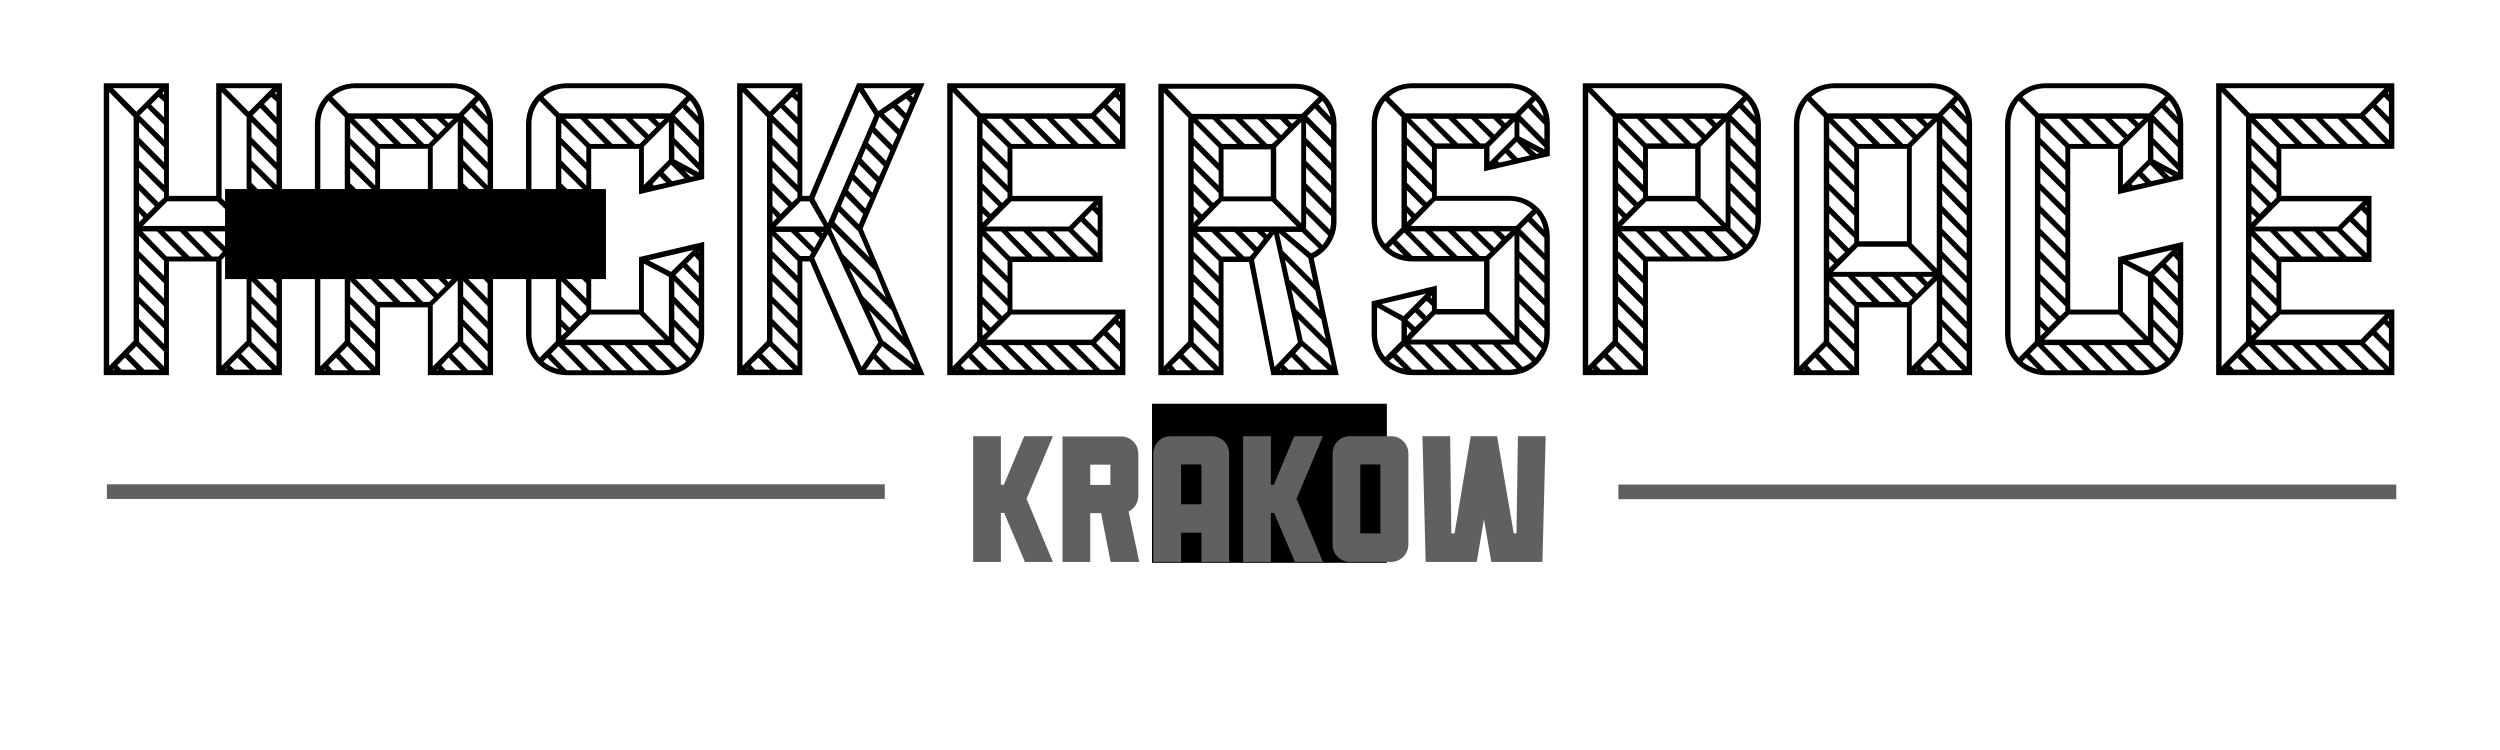 <?xml version="1.0" encoding="UTF-8" standalone="no"?>
<!-- Created with Inkscape (http://www.inkscape.org/) -->

<svg
   xmlns:dc="http://purl.org/dc/elements/1.1/"
   xmlns:cc="http://creativecommons.org/ns#"
   xmlns:rdf="http://www.w3.org/1999/02/22-rdf-syntax-ns#"
   xmlns:svg="http://www.w3.org/2000/svg"
   xmlns="http://www.w3.org/2000/svg"
   xmlns:sodipodi="http://sodipodi.sourceforge.net/DTD/sodipodi-0.dtd"
   xmlns:inkscape="http://www.inkscape.org/namespaces/inkscape"
   id="svg2"
   height="300"
   width="1000"
   version="1.1"
   inkscape:version="0.91 r13725"
   sodipodi:docname="logo.svg"
   inkscape:export-xdpi="9"
   inkscape:export-ydpi="9">
  <defs
     id="defs3624" />
  <sodipodi:namedview
     pagecolor="#ffffff"
     bordercolor="#666666"
     borderopacity="1"
     objecttolerance="10"
     gridtolerance="10"
     guidetolerance="10"
     inkscape:pageopacity="0"
     inkscape:pageshadow="2"
     inkscape:window-width="1680"
     inkscape:window-height="987"
     id="namedview3622"
     showgrid="false"
     inkscape:zoom="0.5105311"
     inkscape:cx="733.46969"
     inkscape:cy="225.6853"
     inkscape:window-x="1272"
     inkscape:window-y="-8"
     inkscape:window-maximized="1"
     inkscape:current-layer="svg2" />
  <flowRoot
     font-style="normal"
     line-height="125%"
     font-size="40px"
     xml:space="preserve"
     font-weight="normal"
     style="font-size:40px;font-style:normal;font-weight:normal;line-height:125%;letter-spacing:0px;word-spacing:0px;fill:#000000;font-family:Sans"
     id="flowRoot3004"
     transform="translate(38.558,-191.852)"><flowRegion
       id="flowRegion3006"><rect
         height="63.64"
         x="422.24"
         width="93.944"
         y="353.34"
         id="rect3008" /></flowRegion><flowPara
       id="flowPara3010" /></flowRoot>  <path
     style="font-size:40px;font-style:normal;font-weight:normal;line-height:125%;letter-spacing:0px;word-spacing:0px;fill:#000000;font-family:Sans"
     id="path3080"
     d="m 86.477,33.314 0,45.04 -18.904,0 0,-45.04 -26.075,0 0,116.752 26.075,0 0,-45.477 18.904,0 0,45.477 26.292,0 0,-116.752 z m 12.168,60.78 0,42.197 -9.995,10.057 0,-42.416 z m 0,-47.226 0,42.416 -9.995,-10.057 0,-42.416 z m -8.474,-11.588 18.687,0 -9.343,9.401 z m 2.825,57.283 4.128,0 -2.173,2.186 z m 0.435,3.498 -2.825,3.061 -6.736,-6.559 6.084,0 z m -2.607,51.817 -0.652,0 0.435,-0.437 z m 4.128,-4.81 4.998,4.81 -6.084,0 -1.956,-1.749 z m 4.563,-4.591 9.343,9.401 -6.084,0 -6.301,-6.341 z m 1.086,-7.871 9.995,10.057 0,5.903 -9.995,-9.839 z m 0,-9.183 9.995,10.057 0,6.122 -9.995,-10.057 z m 0,-8.964 9.995,10.057 0,5.903 -9.995,-9.839 z m 0,-9.183 9.995,10.057 0,6.122 -9.995,-10.057 z m 0,-8.964 9.995,10.057 0,5.903 -9.995,-9.839 z m 0,-9.183 9.995,10.057 0,6.122 -9.995,-10.057 z m 0,-8.964 9.995,10.057 0,5.903 -9.995,-9.839 z m 0,-9.183 9.995,10.057 0,6.122 -9.995,-10.057 z m 0,-8.964 9.995,10.057 0,5.903 -9.995,-9.839 z m 0,-9.183 9.995,10.057 0,6.122 -9.995,-10.057 z m 3.477,-5.685 6.519,6.778 0,5.903 -9.561,-9.62 z M 108.423,38.78 l 2.173,1.968 0,6.122 -4.998,-5.247 z m 2.173,-2.186 0,1.312 -0.652,-0.656 z m -13.689,53.785 -39.764,0 9.778,-9.839 19.991,0 z m -14.993,12.244 -6.084,0 -9.995,-10.057 6.084,0 z M 65.617,40.749 l 0,6.122 -5.215,-5.029 3.042,-3.061 z m 0,9.183 0,5.903 -9.778,-9.62 3.042,-3.061 z m 0,15.086 -9.995,-10.057 0,-6.122 9.995,10.057 z m 0,3.061 0,5.903 -9.995,-9.839 0,-6.122 z m 0,63.404 0,6.122 -9.995,-10.057 0,-6.122 z m -8.257,-44.384 -1.738,1.749 0,-3.717 z m -1.738,-4.81 0,-6.122 6.301,6.34 -3.042,3.061 z m 0,-9.183 0,-6.122 9.995,10.057 0,1.968 -2.173,1.968 z m 9.995,-36.513 0,1.312 -0.652,-0.656 z m -20.425,-1.312 18.687,0 -9.343,9.401 z m 8.257,101.01 -9.778,10.057 0,-109.537 9.778,10.057 z m -7.605,11.588 -0.652,0 0.217,-0.437 z m 4.128,-4.81 4.78,4.81 -6.084,0 -1.738,-1.749 z m 4.563,-4.591 9.343,9.401 -6.084,0 -6.301,-6.341 z m 1.086,-7.871 9.995,10.057 0,5.903 -9.995,-9.839 z m 0,-18.147 9.995,10.057 0,5.903 -9.995,-9.839 z m 0,-9.183 9.995,10.057 0,6.122 -9.995,-10.057 z m 0,-2.842 0,-6.122 9.995,10.057 0,5.903 z m 1.304,-7.871 5.867,0 9.995,10.057 -6.084,0 z m 18.035,0 5.867,0 8.257,8.089 -1.738,1.968 -2.607,0 z"
     inkscape:connector-curvature="0" />
  <path
     style="font-size:40px;font-style:normal;font-weight:normal;line-height:125%;letter-spacing:0px;word-spacing:0px;fill:#000000;font-family:Sans"
     id="path3082"
     d="m 197.217,49.493 c -0.113,-4.596 -1.679,-8.413 -4.699,-11.451 -3.019,-3.038 -6.813,-4.614 -11.38,-4.728 h -39.112 c -4.568,0.114 -8.361,1.69 -11.38,4.728 -3.019,3.038 -4.586,6.855 -4.699,11.451 V 150.066 h 26.075 v -27.111 h 19.121 v 27.111 h 26.075 z m -14.124,62.748 0,24.269 -9.995,10.057 0,-24.488 z m -16.731,8.527 -6.084,0 -9.995,-10.057 6.084,0 z m -14.775,-22.083 19.773,0 9.995,10.057 -39.764,0 z m -21.294,49.412 -0.652,0 0.217,-0.437 z m 4.128,-5.029 4.78,5.029 -6.084,0 -1.738,-1.968 z m 4.563,-4.591 9.343,9.62 -6.084,0 -6.301,-6.559 z m 38.463,-27.784 h 4.128 l -2.173,2.186 z m 5.65,-62.092 0,58.814 -9.995,-10.057 0,-38.699 z m -5.432,-1.093 3.694,0 -1.956,1.749 z m 0.435,3.28 -3.042,3.061 -6.519,-6.34 6.084,0 z m -4.563,4.591 -2.173,2.186 -1.738,0 -9.995,-10.057 6.084,0 z m -2.39,41.104 -19.121,0 0,-36.95 19.121,0 z m -4.563,-38.918 -6.084,0 -9.995,-10.057 6.084,0 z m -9.126,0 -5.867,0 -9.995,-10.057 6.084,0 z m -7.388,74.117 0,5.903 -9.995,-9.839 0,-6.122 z m -9.995,-64.497 9.995,9.839 0,6.122 -9.995,-9.839 z m 9.995,25.143 -9.995,-10.057 0,-6.122 9.995,10.057 z m -9.995,-34.326 9.995,10.057 0,6.122 -9.995,-10.057 z m 1.956,47.226 -1.956,1.968 0,-3.717 z m -1.956,-4.81 0,-6.122 6.301,6.559 -3.042,2.842 z m 0,-8.964 0,-6.122 9.995,9.839 0,1.968 -2.173,2.186 z m 9.995,-26.455 -9.995,-9.839 0,-6.122 9.995,9.839 z m -9.995,65.59 9.995,10.057 0,6.122 -9.995,-10.057 z m 0,-18.147 9.995,10.057 0,6.122 -9.995,-10.057 z m 38.026,1.968 -3.042,3.061 -6.736,-6.778 6.084,0 z m -2.825,33.67 -0.652,0 0.435,-0.437 z m 4.128,-5.029 4.998,5.029 -6.084,0 -1.738,-1.968 z m 4.563,-4.591 9.343,9.62 -6.084,0 -6.301,-6.559 z m 1.304,-7.871 9.778,10.057 0,6.122 -9.778,-10.057 z m 0,-8.964 9.778,10.057 0,5.903 -9.778,-9.839 z m 0,-9.183 9.778,10.057 0,6.122 -9.778,-10.057 z m 0,-8.964 9.778,9.839 0,6.122 -9.778,-9.839 z m 0,-9.183 9.778,10.057 0,6.122 -9.778,-10.057 z m 0,-8.964 9.778,9.839 0,6.122 -9.778,-9.839 z m 0,-9.183 9.778,10.057 0,6.122 -9.778,-10.057 z m 0,-8.964 9.778,9.839 0,6.122 -9.778,-9.839 z m 0,-9.183 9.778,10.057 0,6.122 -9.778,-10.057 z m 0,-8.964 9.778,9.839 0,6.122 -9.778,-9.839 z m 3.259,-5.903 6.519,6.778 0,6.122 -9.561,-9.839 z m 3.042,-3.061 c 0.774,0.984 1.453,2.023 2.037,3.116 0.584,1.093 0.991,2.241 1.222,3.444 l -4.78,-4.81 z m -10.43,-4.81 c 1.743,0.014 3.363,0.314 4.862,0.902 1.498,0.588 2.847,1.38 4.047,2.378 l -6.519,6.778 h -44.11 l -6.519,-6.559 c 1.209,-1.102 2.594,-1.958 4.156,-2.569 1.562,-0.61 3.219,-0.92 4.97,-0.929 h 39.112 z m -43.24,11.588 0,89.641 -9.778,10.057 0,-97.074 c 0.014,-1.763 0.312,-3.43 0.896,-5.001 0.584,-1.571 1.372,-2.965 2.363,-4.181 z m 3.477,63.841 6.084,0 9.778,10.057 -6.084,0 z m 18.035,0 6.084,0 8.04,8.308 -1.738,1.749 -2.607,0 z"
     inkscape:connector-curvature="0" />
  <path
     style="font-size:40px;font-style:normal;font-weight:normal;line-height:125%;letter-spacing:0px;word-spacing:0px;fill:#000000;font-family:Sans"
     id="path3084"
     d="m 255.598,123.829 -19.121,0 0,-64.278 19.121,0 0,18.147 26.075,-6.122 0,-22.083 c -0.113,-4.596 -1.679,-8.413 -4.699,-11.451 -3.019,-3.038 -6.813,-4.614 -11.38,-4.728 h -39.112 c -4.568,0.114 -8.361,1.69 -11.38,4.728 -3.019,3.038 -4.586,6.855 -4.699,11.451 v 84.393 c 0.113,4.596 1.679,8.413 4.699,11.451 3.019,3.038 6.813,4.614 11.38,4.728 h 39.112 c 4.567,-0.114 8.361,-1.69 11.38,-4.728 3.019,-3.038 4.586,-6.855 4.699,-11.451 V 96.718 l -26.075,6.122 z m 18.904,20.771 c -0.548,0.537 -1.136,0.993 -1.765,1.366 -0.629,0.374 -1.272,0.72 -1.928,1.039 l -8.909,-8.964 h 6.084 l 6.519,6.559 z m -16.949,-39.136 9.995,5.247 0,24.05 -9.995,-10.057 z m 1.956,-1.312 17.818,-4.154 -8.909,8.745 z m 19.991,27.549 0,2.186 c 0.009,0.556 -0.009,1.139 -0.054,1.749 -0.045,0.61 -0.172,1.193 -0.38,1.749 l -9.343,-9.62 v -6.122 z m -9.778,-19.24 9.778,10.057 0,6.122 -9.778,-10.057 z m 3.477,-5.466 6.301,6.34 0,6.122 -9.343,-9.401 z m 4.563,-4.591 1.738,1.968 0,6.122 -4.78,-5.029 z m 1.738,-1.749 0,0.656 -0.217,-0.437 z m -13.689,35.201 -39.764,0 9.995,-10.057 19.773,0 z m -42.371,11.806 c -1.191,-0.319 -2.286,-0.72 -3.287,-1.202 -1,-0.483 -1.933,-1.102 -2.798,-1.858 l 1.521,-1.53 z m 0,-9.183 9.343,9.62 -6.084,0 -6.301,-6.559 z m 11.082,-73.461 -9.995,-9.839 0,-6.122 9.995,9.839 z m -9.995,62.748 0,-6.122 6.301,6.34 -3.042,3.061 z m 0,-33.452 9.995,10.057 0,6.122 -9.995,-10.057 z m 9.995,25.143 -9.995,-9.839 0,-6.122 9.995,9.839 z m -9.995,-34.108 9.995,9.839 0,6.122 -9.995,-9.839 z m 0,-9.183 9.995,10.057 0,6.122 -9.995,-10.057 z m 0,-8.964 9.995,9.839 0,6.122 -9.995,-9.839 z m 0,-9.183 9.995,10.057 0,6.122 -9.995,-10.057 z m 0,60.562 0,-6.122 9.995,10.057 0,1.968 -2.173,1.968 z m 1.956,13.993 -1.956,1.749 0,-3.717 z m 5.432,5.466 9.778,10.057 -6.084,0 -9.778,-10.057 z m 8.909,0 9.995,10.057 -6.084,0 -9.995,-10.057 z m 9.126,0 9.778,10.057 -6.084,0 -9.778,-10.057 z m -23.902,-90.515 6.084,0 9.778,10.057 -5.867,0 z m 24.988,10.057 -6.084,0 -9.995,-10.057 6.084,0 z m -6.953,-10.057 6.084,0 7.822,7.871 -2.173,2.186 -1.738,0 z m 35.418,2.405 0,6.122 -9.561,-9.839 3.042,-3.061 z m -11.951,-1.312 0,15.305 -9.995,10.057 0,-15.305 z m -3.694,21.864 2.607,2.624 -4.998,1.093 -0.435,-0.656 z m 4.563,-4.591 5.432,5.466 -4.998,1.093 -3.477,-3.498 z m 9.343,4.591 -1.521,0.219 -2.39,-2.405 z m -8.04,-12.462 9.778,10.057 0,0.875 -9.778,-5.247 z m 0,-8.964 9.778,9.839 0,6.122 -9.778,-9.839 z m -7.605,-1.53 3.694,0 -1.956,1.749 z m 0.435,3.28 -3.042,3.061 -6.519,-6.34 6.084,0 z m 11.951,-8.964 1.521,-1.749 c 0.774,0.984 1.453,2.023 2.037,3.116 0.584,1.093 0.991,2.241 1.222,3.444 z m -8.909,-6.559 c 1.743,0.014 3.363,0.314 4.862,0.902 1.498,0.588 2.847,1.38 4.047,2.378 l -6.519,6.778 h -44.11 l -6.519,-6.559 c 1.209,-1.102 2.594,-1.958 4.156,-2.569 1.562,-0.61 3.219,-0.92 4.97,-0.929 h 39.112 z m -53.018,14.211 c 0.014,-1.763 0.312,-3.43 0.896,-5.001 0.584,-1.571 1.372,-2.965 2.363,-4.181 l 6.519,6.559 v 89.641 l -6.519,6.559 c -0.991,-1.216 -1.779,-2.61 -2.363,-4.181 -0.584,-1.571 -0.883,-3.239 -0.896,-5.001 V 49.492 z m 40.198,88.547 6.084,0 9.561,9.62 c -0.833,0.255 -1.775,0.401 -2.825,0.437 h -2.825 z m 16.949,-1.312 0,-6.122 8.691,8.964 c -0.317,0.66 -0.661,1.307 -1.032,1.94 -0.371,0.633 -0.824,1.225 -1.358,1.776 z"
     inkscape:connector-curvature="0" />
  <path
     style="font-size:40px;font-style:normal;font-weight:normal;line-height:125%;letter-spacing:0px;word-spacing:0px;fill:#000000;font-family:Sans"
     id="path3086"
     d="m 345.049,91.47 24.771,-58.158 -26.944,0 -19.121,45.04 -2.825,0 0,-45.04 -26.075,0 0,116.752 26.075,0 0,-45.477 3.042,0 19.556,45.477 26.292,0 z m 2.607,32.577 15.645,15.961 2.607,5.903 -12.82,-9.839 z m 9.126,0.219 4.346,10.495 -16.079,-16.398 -5.432,-11.369 z m -24.336,-32.577 0.217,-0.656 17.383,17.272 4.346,10.713 -17.383,-17.491 z m 15.645,-12.462 -1.956,4.154 -6.953,-7.215 1.738,-4.154 z m -4.563,-13.555 7.17,7.215 -1.738,4.154 -7.17,-7.215 z m 2.825,-6.34 7.17,7.215 -1.956,4.154 -6.953,-7.215 z m 2.607,-6.34 7.17,7.215 -1.738,4.154 -7.17,-7.215 z m 2.825,-6.34 7.17,7.215 -1.956,4.154 -6.953,-6.996 z m 5.432,-3.498 4.346,4.373 -1.738,4.154 -6.301,-6.122 z m 5.215,-3.717 1.738,1.749 -1.738,4.154 -3.477,-3.498 z m 3.694,-2.405 -0.869,1.968 -0.869,-0.875 z m -20.642,-1.749 19.121,0 -13.254,9.183 z m -14.341,54.004 -5.432,-9.839 18.035,-42.853 6.084,9.401 z m -1.521,1.312 -19.339,0 9.995,-10.057 3.477,0 z m -10.647,-49.85 0,6.122 -5.215,-5.029 3.042,-3.061 z m 0,9.183 0,5.903 -9.778,-9.62 3.042,-3.061 z m 0,15.086 -9.995,-10.057 0,-5.903 9.995,9.839 z m -9.995,8.089 0,-6.122 9.995,10.057 0,1.968 -2.173,1.968 z m 1.738,13.993 -1.738,1.749 0,-3.717 z m -1.738,-4.81 0,-6.122 6.301,6.34 -3.042,3.061 z m 0,-24.269 9.995,10.057 0,5.903 -9.995,-9.839 z m 9.995,73.461 0,6.122 -9.995,-10.057 0,-6.122 z m 0,-94.888 0,1.312 -0.652,-0.656 z m -20.425,-1.312 18.687,0 -9.343,9.401 z m 8.257,101.01 -9.778,10.057 0,-109.537 9.778,10.057 z m -7.605,11.588 -0.652,0 0.217,-0.437 z m 4.128,-4.81 4.78,4.81 -6.084,0 -1.738,-1.968 z m 4.563,-4.591 9.343,9.401 -6.084,0 -6.301,-6.341 z m 1.086,-7.871 9.995,9.839 0,6.122 -9.995,-9.839 z m 0,-18.147 9.995,9.839 0,6.122 -9.995,-9.839 z m 0,-9.183 9.995,10.057 0,6.122 -9.995,-10.057 z m 0,-8.964 9.995,10.057 0,5.903 -9.995,-9.839 z m 1.304,-1.53 6.084,0 8.257,8.089 -0.869,1.53 -3.694,0 z m 9.126,0 6.084,0 2.39,2.405 -2.173,3.936 z m 8.909,0 1.086,0 -0.435,0.437 z m 5.432,-3.936 1.738,-4.154 7.822,7.871 4.563,10.495 z m 2.607,-6.34 1.738,-4.154 7.17,7.215 -1.738,4.154 z m -5.215,11.15 20.208,43.291 -6.736,9.839 -18.904,-43.509 z m 22.381,54.222 -7.17,0 3.042,-4.373 z m -3.042,-6.122 2.39,-3.28 11.951,9.401 -8.257,0 z"
     inkscape:connector-curvature="0" />
  <path
     style="font-size:40px;font-style:normal;font-weight:normal;line-height:125%;letter-spacing:0px;word-spacing:0px;fill:#000000;font-family:Sans"
     id="path3088"
     d="m 404.969,123.829 0,-19.022 36.07,0 0,-26.455 -36.07,0 0,-18.803 45.196,0 0,-26.237 -71.269,0 0,116.752 71.269,0 0,-26.237 z m -14.124,-76.959 0,89.641 -9.778,10.057 0,-109.755 z m 28.682,10.713 -6.084,0 -9.995,-10.057 6.084,0 z m -0.869,-10.057 9.778,10.057 -5.867,0 -9.995,-10.057 z m 8.909,0 9.995,10.057 -6.084,0 -9.995,-10.057 z m 9.126,0 9.778,10.057 -5.867,0 -9.995,-10.057 z m 4.78,-4.373 6.519,6.778 0,6.122 -9.561,-9.839 z m 4.563,-4.373 1.956,1.968 0,6.122 -4.998,-5.029 z m 1.956,-2.186 0,1.312 -0.435,-0.656 z m -55.626,8.745 -9.778,-10.057 63.664,0 -9.778,10.057 z m 10.647,67.995 0,6.122 -9.995,-9.839 0,-6.122 z m 0,-45.258 0,6.122 -9.995,-10.057 0,-6.122 z m -8.04,64.497 -1.956,1.749 0,-3.717 z m -1.956,-4.81 0,-6.122 6.301,6.34 -3.042,3.061 z m 0,-9.183 0,-6.122 9.995,10.057 0,1.968 -2.173,1.968 z m 9.995,-8.089 -9.995,-10.057 0,-6.122 9.995,10.057 z m -8.04,-23.394 -1.956,1.968 0,-3.717 z m -1.956,-4.81 0,-6.122 6.301,6.34 -3.042,3.061 z m 0,-8.964 0,-6.122 9.995,9.839 0,1.968 -2.173,2.186 z m 0,-18.147 0,-6.122 9.995,9.839 0,6.122 z m -9.778,92.701 -0.652,0 c 0.009,-0.009 0.045,-0.045 0.109,-0.109 0.063,-0.064 0.1,-0.1 0.109,-0.109 z m 4.128,-4.81 4.78,4.81 -6.084,0 -1.738,-1.749 z m 4.563,-4.591 9.343,9.401 -6.084,0 -6.301,-6.341 z m 8.474,-0.437 9.778,9.839 -6.084,0 -9.778,-9.839 z m 8.909,0 9.995,9.839 -6.084,0 -9.995,-9.839 z m 9.126,0 9.778,9.839 -6.084,0 -9.778,-9.839 z m 8.909,0 9.995,9.839 -6.084,0 -9.995,-9.839 z m 9.126,0 9.778,9.839 -6.084,0 -9.778,-9.839 z m 4.998,-3.936 6.519,6.559 0,6.122 -9.561,-9.62 z m 4.563,-4.591 1.956,1.968 0,6.122 -4.998,-5.029 z m 1.956,-0.875 -0.652,-0.656 0.652,-0.656 z m -11.299,7.215 -42.154,0 9.995,-10.057 41.937,0 z m -42.371,-43.291 6.084,0 9.778,10.057 -6.084,0 z m 44.11,-10.057 0.652,-0.437 0,1.093 z m 0.652,3.717 0,6.122 -5.215,-5.247 3.042,-3.061 z m 0,8.964 0,6.122 -9.778,-9.62 3.042,-3.061 z m -1.738,7.434 -6.084,0 -9.995,-10.057 6.084,0 z m -9.126,0 -6.084,0 -9.778,-10.057 6.084,0 z m -8.909,0 -6.084,0 -9.995,-10.057 6.084,0 z m 8.257,-12.025 -33.028,0 9.995,-10.057 33.028,0 z m -33.028,-43.072 6.084,0 9.778,10.057 -5.867,0 z"
     inkscape:connector-curvature="0" />
  <path
     style="font-size:40px;font-style:normal;font-weight:normal;line-height:125%;letter-spacing:0px;word-spacing:0px;fill:#000000;font-family:Sans"
     id="path3090"
     d="m 535.479,150.064 -9.995,-46.789 c 2.757,-1.362 4.957,-3.339 6.6,-5.931 1.643,-2.592 2.485,-5.498 2.526,-8.718 V 49.49 c -0.113,-4.491 -1.679,-8.244 -4.699,-11.26 -3.019,-3.015 -6.813,-4.582 -11.38,-4.701 H 463.339 V 150.063 h 26.075 V 104.805 h 10.212 l 8.909,45.258 z m -60.188,-13.555 -9.778,10.057 0,-109.537 9.778,10.057 z m 57.147,-86.361 0,5.903 -9.561,-9.62 3.042,-3.061 z m -19.773,97.73 -0.869,0 0.435,-0.437 z m 3.911,-5.029 4.998,5.029 -6.084,0 -1.956,-1.968 z m 4.128,-4.373 10.43,9.401 -6.519,0 -6.519,-6.559 z m -1.521,-10.932 11.951,11.806 1.521,6.996 L 521.139,136.29 z m -2.607,-11.806 11.951,12.025 1.738,7.871 -11.951,-12.025 z m -19.773,-22.957 5.867,0 2.825,2.624 -2.607,3.498 z m 8.909,0 1.956,0 -0.869,1.093 z m 8.257,11.15 12.168,12.244 1.738,7.871 -12.168,-12.244 z M 511.578,93.218 l 11.733,10.057 1.956,9.183 -12.168,-12.244 z m 2.607,-0.437 6.519,0 6.736,6.559 c -0.905,0.875 -1.919,1.53 -3.042,1.968 z m 6.301,-43.946 0,40.448 -9.995,-9.839 0,-20.552 z m 11.951,37.606 0,2.186 c -0.005,0.56 -0.05,1.134 -0.136,1.722 -0.086,0.588 -0.186,1.107 -0.299,1.558 l -9.561,-9.401 v -6.122 z m -9.995,-19.24 9.995,10.057 0,6.122 -9.995,-10.057 z m 0,-8.964 9.995,10.057 0,5.903 -9.995,-9.839 z m 0,-9.183 9.995,10.057 0,6.122 -9.995,-10.057 z m -7.388,-1.312 3.694,0 -1.956,1.749 z m 0.217,3.28 -2.825,3.061 -6.519,-6.34 6.084,0 z m -4.346,4.591 -2.173,1.968 -1.956,0 -9.778,-9.839 6.084,0 z m -2.607,22.957 -18.904,0 0,-18.803 18.904,0 z m -4.346,-20.989 -6.084,0 -9.995,-9.839 6.084,0 z m -9.126,0 -6.084,0 -9.778,-9.839 6.084,0 z m -7.388,10.713 0,5.903 -9.995,-9.839 0,-6.122 z m 0,63.404 0,6.122 -9.995,-10.057 0,-6.122 z m -9.995,-19.022 9.995,9.839 0,6.122 -9.995,-9.839 z m 1.738,-25.362 -1.738,1.749 0,-3.717 z m -1.738,-4.81 0,-6.122 6.301,6.34 -3.042,3.061 z m 0,-9.183 0,-6.122 9.995,10.057 0,1.968 -2.173,1.968 z m 9.995,-8.089 -9.995,-10.057 0,-6.122 9.995,10.057 z m -19.773,82.863 -0.869,0 0.435,-0.437 z m 4.128,-4.81 4.78,4.81 -6.084,0 -1.738,-1.968 z m 4.563,-4.591 9.343,9.401 -6.084,0 -6.301,-6.341 z m 1.086,-7.871 9.995,9.839 0,6.122 -9.995,-9.839 z m 0,-27.33 9.995,10.057 0,6.122 -9.995,-10.057 z m 9.995,6.996 -9.995,-9.839 0,-6.122 9.995,9.839 z m 21.294,-29.954 9.995,10.057 -39.764,0 9.778,-10.057 z m -14.993,12.244 7.822,7.871 -1.738,1.968 -2.173,0 -9.995,-9.839 z m 15.862,0.875 9.561,43.291 -9.343,9.839 -8.257,-42.853 z m 12.82,-2.186 0,-6.122 8.909,8.964 c -0.688,1.348 -1.485,2.587 -2.39,3.717 z m 4.998,-49.631 1.521,-1.53 c 1.521,1.749 2.607,3.936 3.259,6.559 z m -6.736,3.717 -43.892,0 -9.778,-10.057 51.497,0 c 1.743,0.014 3.363,0.314 4.862,0.902 1.498,0.588 2.847,1.38 4.047,2.378 z m -41.937,47.226 5.867,0 9.995,9.839 -6.084,0 z"
     inkscape:connector-curvature="0" />
  <path
     style="font-size:40px;font-style:normal;font-weight:normal;line-height:125%;letter-spacing:0px;word-spacing:0px;fill:#000000;font-family:Sans"
     id="path3092"
     d="m 574.726,78.352 0,-18.803 18.904,0 0,8.964 26.292,-6.122 0,-13.118 c -0.113,-4.491 -1.679,-8.244 -4.699,-11.26 -3.019,-3.015 -6.813,-4.582 -11.38,-4.701 h -39.112 c -4.568,0.119 -8.361,1.685 -11.38,4.701 -3.019,3.015 -4.586,6.769 -4.699,11.26 v 39.136 c 0.113,4.596 1.679,8.413 4.699,11.451 3.019,3.038 6.813,4.614 11.38,4.728 h 28.899 v 19.022 h -18.904 v -9.401 l -26.075,6.34 v 13.337 c 0.113,4.5 1.679,8.29 4.699,11.369 3.019,3.079 6.813,4.683 11.38,4.81 h 39.112 c 4.567,-0.128 8.361,-1.731 11.38,-4.81 3.019,-3.079 4.586,-6.869 4.699,-11.369 V 94.531 c -0.113,-4.596 -1.679,-8.413 -4.699,-11.451 -3.019,-3.038 -6.813,-4.614 -11.38,-4.728 z m 38.026,66.246 c -0.548,0.446 -1.136,0.865 -1.765,1.257 -0.629,0.392 -1.272,0.701 -1.928,0.929 l -8.909,-8.964 h 5.867 l 6.736,6.778 z m -16.949,-40.667 9.995,-9.839 0,40.448 -9.995,-10.057 z m 4.346,-11.369 4.128,0 -2.173,1.968 z m 0.435,3.498 -2.825,3.061 -6.736,-6.559 6.084,0 z m 17.166,35.42 0,2.405 c -0.036,1.093 -0.181,2.186 -0.435,3.28 l -9.561,-9.62 v -6.122 z m -9.995,-19.022 9.995,9.839 0,6.122 -9.995,-9.839 z m 0,-9.183 9.995,10.057 0,6.122 -9.995,-10.057 z m 0,-8.964 9.995,9.839 0,6.122 -9.995,-9.839 z m 3.477,-5.685 6.519,6.559 0,6.122 -9.561,-9.62 z m 3.259,-3.28 c 0.765,0.888 1.408,1.899 1.928,3.034 0.52,1.134 0.892,2.309 1.114,3.526 l -4.78,-4.81 z m -10.647,-5.029 c 1.738,0.009 3.368,0.319 4.889,0.929 1.521,0.61 2.933,1.467 4.237,2.569 l -6.519,6.559 h -42.154 l 9.778,-10.057 h 29.769 z M 561.472,102.183 c -1.086,-0.319 -2.119,-0.72 -3.096,-1.202 -0.978,-0.483 -1.901,-1.102 -2.77,-1.858 l 1.521,-1.53 z m 0.217,-9.183 9.343,9.401 -6.084,0 -6.301,-6.34 z m 11.082,-27.986 -9.995,-10.057 0,-6.122 9.995,10.057 z m -9.995,17.272 0,-6.122 6.301,6.34 -3.042,3.061 z m 9.995,-14.211 0,5.903 -9.995,-9.839 0,-6.122 z m -9.995,5.029 0,-6.122 9.995,10.057 0,1.968 -2.173,1.968 z m 1.738,13.993 -1.738,1.749 0,-3.717 z m 5.432,5.466 9.995,9.839 -6.084,0 -9.778,-9.839 z m 9.126,0 9.995,9.839 -6.084,0 -9.995,-9.839 z m -14.775,-45.04 6.084,0 9.778,9.839 -6.084,0 z m 24.988,9.839 -6.084,0 -9.995,-9.839 6.084,0 z m -6.953,-9.839 6.084,0 7.822,7.871 -2.173,1.968 -1.956,0 z m 35.418,2.405 0,5.903 -9.561,-9.62 3.042,-3.061 z m -11.951,-1.312 0,6.122 -9.995,10.057 0,-6.122 z m -3.694,12.681 2.607,2.624 -4.998,1.093 -0.652,-0.656 z m 4.563,-4.591 5.215,5.466 -4.78,1.093 -3.477,-3.498 z m 9.126,4.591 -1.304,0.219 -2.607,-2.405 z m -8.04,-12.462 9.995,10.057 0,0.875 -9.995,-5.247 z m -7.388,-1.312 3.694,0 -1.956,1.749 z m 0.217,3.28 -2.825,3.061 -6.519,-6.34 6.084,0 z m 12.168,-9.183 1.521,-1.53 c 1.521,1.749 2.607,3.936 3.259,6.559 z m -8.909,-6.34 c 1.743,0.014 3.363,0.314 4.862,0.902 1.498,0.588 2.847,1.38 4.047,2.378 l -6.736,6.778 h -43.892 l -6.519,-6.559 c 1.209,-1.102 2.594,-1.958 4.156,-2.569 1.562,-0.61 3.219,-0.92 4.97,-0.929 h 39.112 z m -53.018,13.993 c 0.014,-1.658 0.312,-3.261 0.896,-4.81 0.584,-1.549 1.372,-2.933 2.363,-4.154 l 6.519,6.559 v 44.165 l -6.519,6.559 c -0.991,-1.216 -1.779,-2.61 -2.363,-4.181 -0.584,-1.571 -0.883,-3.238 -0.896,-5.001 V 49.272 z m 31.29,43.291 5.867,0 8.257,8.089 -1.956,1.749 -2.39,0 z m 21.946,43.291 -39.764,0 9.778,-10.057 19.991,0 z m -42.589,11.588 c -2.173,-0.474 -4.128,-1.494 -5.867,-3.061 l 1.521,-1.312 z m 0.217,-8.964 9.343,9.401 -6.084,0 -6.301,-6.341 z m 1.304,-10.495 3.042,-3.061 3.042,3.061 -3.042,2.842 z m 4.563,-4.591 3.042,-3.061 2.173,1.968 0,1.968 -2.173,2.186 z m 4.563,-4.591 0.652,-0.656 0,1.312 z m -19.556,2.842 17.818,-4.154 -8.909,8.964 z m 11.951,10.713 -1.738,1.968 0,-3.717 z m 5.432,5.466 9.995,10.057 -6.084,0 -9.778,-10.057 z m 9.126,0 9.995,10.057 -6.084,0 -9.995,-10.057 z m 8.909,0 9.995,10.057 -6.084,0 -9.778,-10.057 z m -27.378,-9.401 0,7.871 -6.519,6.559 c -0.991,-1.207 -1.779,-2.564 -2.363,-4.072 -0.584,-1.508 -0.883,-3.138 -0.896,-4.892 v -10.932 z m 30.42,9.401 6.084,0 9.561,9.62 c -0.444,0.114 -0.914,0.214 -1.412,0.301 -0.498,0.086 -0.969,0.132 -1.412,0.137 h -2.825 z m 16.731,-1.093 0,-6.122 8.909,8.745 c -0.688,1.348 -1.485,2.587 -2.39,3.717 z"
     inkscape:connector-curvature="0" />
  <path
     style="font-size:40px;font-style:normal;font-weight:normal;line-height:125%;letter-spacing:0px;word-spacing:0px;fill:#000000;font-family:Sans"
     id="path3094"
     d="m 704.375,49.493 c -0.113,-4.596 -1.679,-8.413 -4.699,-11.451 -3.019,-3.038 -6.813,-4.614 -11.38,-4.728 H 633.105 V 150.066 h 26.075 v -45.477 h 29.117 c 4.567,-0.114 8.361,-1.69 11.38,-4.728 3.019,-3.038 4.586,-6.855 4.699,-11.451 V 49.492 z m -19.773,43.072 5.867,0 6.736,6.778 c -1.123,0.838 -2.354,1.567 -3.694,2.186 z m -11.082,10.057 -6.084,0 -9.995,-10.057 3.911,0 2.173,0 z m -1.086,-10.057 9.995,10.057 -6.084,0 -9.778,-10.057 z m -23.684,-2.186 9.778,-9.839 19.991,0 9.995,9.839 -27.161,0 z m -3.694,-43.509 0,89.422 -9.778,10.057 0,-109.537 z m 39.764,0.656 3.694,0 -1.956,1.749 z m 0.217,3.28 -2.825,3.061 -6.519,-6.34 6.084,0 z m -4.346,4.591 -2.173,1.968 -1.956,0 -9.778,-9.839 6.084,0 z m -2.607,22.957 -18.904,0 0,-18.803 18.904,0 z m -4.346,-20.989 -6.084,0 -9.995,-9.839 6.084,0 z m -9.126,0 -6.084,0 -9.778,-9.839 6.084,0 z m -7.388,71.056 -9.995,-9.839 0,-6.122 9.995,10.057 z m 0,-54.441 -9.995,-9.839 0,-6.122 9.995,10.057 z m 0,57.502 0,6.122 -9.995,-10.057 0,-6.122 z m -8.257,-44.384 -1.738,1.749 0,-3.717 z m -1.738,-4.81 0,-6.122 6.301,6.34 -3.042,3.061 z m 0,-9.183 0,-6.122 9.995,10.057 0,1.968 -2.173,1.968 z m 9.995,-8.089 -9.995,-10.057 0,-6.122 9.995,10.057 z M 637.451,147.878 l -0.652,0 0.217,-0.437 z m 4.128,-4.81 4.78,4.81 -6.084,0 -1.738,-1.749 z m 4.563,-4.591 9.343,9.401 -6.084,0 -6.301,-6.341 z m 1.086,-7.871 9.995,10.057 0,5.903 -9.995,-9.839 z m 0,-27.33 9.995,10.057 0,6.122 -9.995,-10.057 z m 9.995,6.996 -9.995,-9.839 0,-6.122 9.995,10.057 z m 23.033,-51.599 9.995,-10.057 0,40.667 -9.995,-10.057 z m 21.946,27.549 0,2.186 c -0.036,1.275 -0.181,2.441 -0.435,3.498 L 692.208,82.286 v -6.122 z m -9.995,-19.24 9.995,10.057 0,6.122 -9.995,-10.057 z m 0,-8.964 9.995,10.057 0,5.903 -9.995,-9.839 z m 0,-9.183 9.995,10.057 0,6.122 -9.995,-10.057 z m 3.477,-5.685 6.519,6.778 0,5.903 -9.561,-9.62 z m 3.042,-3.061 c 1.521,1.749 2.607,3.936 3.259,6.559 l -4.78,-5.029 z m -8.257,5.247 -43.892,0 -9.778,-10.057 51.497,0 c 1.743,0.014 3.363,0.314 4.862,0.902 1.498,0.588 2.847,1.38 4.047,2.378 z m -41.937,47.226 5.867,0 9.995,10.057 -6.084,0 z m 26.944,0 6.084,0 9.561,9.62 c -0.444,0.114 -0.914,0.214 -1.412,0.301 -0.498,0.087 -0.969,0.132 -1.412,0.137 h -2.825 z m 16.731,-1.312 0,-6.122 8.909,8.964 c -0.688,1.348 -1.485,2.587 -2.39,3.717 z"
     inkscape:connector-curvature="0" />
  <path
     style="font-size:40px;font-style:normal;font-weight:normal;line-height:125%;letter-spacing:0px;word-spacing:0px;fill:#000000;font-family:Sans"
     id="path3096"
     d="m 788.831,49.493 c -0.113,-4.596 -1.679,-8.413 -4.699,-11.451 -3.019,-3.038 -6.813,-4.614 -11.38,-4.728 h -39.112 c -4.568,0.114 -8.361,1.69 -11.38,4.728 -3.019,3.038 -4.586,6.855 -4.699,11.451 V 150.066 h 26.075 v -27.111 h 19.121 v 27.111 h 26.075 z m -14.124,62.748 0,24.269 -9.995,10.057 0,-24.488 z m -16.731,8.527 -6.084,0 -9.995,-10.057 6.084,0 z m -14.775,-22.083 19.773,0 9.995,10.057 -39.764,0 z m -21.294,49.412 -0.652,0 0.217,-0.437 z m 4.128,-5.029 4.78,5.029 -6.084,0 -1.738,-1.968 z m 4.563,-4.591 9.343,9.62 -6.084,0 -6.301,-6.559 z m 38.46,-27.767 4.128,0 -2.173,2.186 z m 5.65,-62.092 0,58.814 -9.995,-10.057 0,-38.699 z m -5.432,-1.093 3.694,0 -1.956,1.749 z m 0.435,3.28 -3.042,3.061 -6.519,-6.34 6.084,0 z m -4.563,4.591 -2.173,2.186 -1.738,0 -9.995,-10.057 6.084,0 z m -2.39,41.104 -19.121,0 0,-36.95 19.121,0 z m -4.563,-38.918 -6.084,0 -9.995,-10.057 6.084,0 z m -9.126,0 -5.867,0 -9.995,-10.057 6.084,0 z m -7.388,74.117 0,5.903 -9.995,-9.839 0,-6.122 z m -9.995,-64.497 9.995,9.839 0,6.122 -9.995,-9.839 z m 9.995,25.143 -9.995,-10.057 0,-6.122 9.995,10.057 z m -9.995,-34.326 9.995,10.057 0,6.122 -9.995,-10.057 z m 1.956,47.226 -1.956,1.968 0,-3.717 z m -1.956,-4.81 0,-6.122 6.301,6.559 -3.042,2.842 z m 0,-8.964 0,-6.122 9.995,9.839 0,1.968 -2.173,2.186 z m 9.995,-26.455 -9.995,-9.839 0,-6.122 9.995,9.839 z m -9.995,65.59 9.995,10.057 0,6.122 -9.995,-10.057 z m 0,-18.147 9.995,10.057 0,6.122 -9.995,-10.057 z m 38.026,1.968 -3.042,3.061 -6.736,-6.778 6.084,0 z m -2.825,33.67 -0.652,0 0.435,-0.437 z m 4.128,-5.029 4.998,5.029 -6.084,0 -1.738,-1.968 z m 4.563,-4.591 9.343,9.62 -6.084,0 -6.301,-6.559 z m 1.304,-7.871 9.778,10.057 0,6.122 -9.778,-10.057 z m 0,-8.964 9.778,10.057 0,5.903 -9.778,-9.839 z m 0,-9.183 9.778,10.057 0,6.122 -9.778,-10.057 z m 0,-8.964 9.778,9.839 0,6.122 -9.778,-9.839 z m 0,-9.183 9.778,10.057 0,6.122 -9.778,-10.057 z m 0,-8.964 9.778,9.839 0,6.122 -9.778,-9.839 z m 0,-9.183 9.778,10.057 0,6.122 -9.778,-10.057 z m 0,-8.964 9.778,9.839 0,6.122 -9.778,-9.839 z m 0,-9.183 9.778,10.057 0,6.122 -9.778,-10.057 z m 0,-8.964 9.778,9.839 0,6.122 -9.778,-9.839 z m 3.259,-5.903 6.519,6.778 0,6.122 -9.561,-9.839 z m 3.042,-3.061 c 0.774,0.984 1.453,2.023 2.037,3.116 0.584,1.093 0.991,2.241 1.222,3.444 l -4.78,-4.81 z m -10.43,-4.81 c 1.743,0.014 3.363,0.314 4.862,0.902 1.498,0.588 2.847,1.38 4.047,2.378 l -6.519,6.778 h -44.11 l -6.519,-6.559 c 1.209,-1.102 2.594,-1.958 4.156,-2.569 1.562,-0.61 3.219,-0.92 4.97,-0.929 h 39.112 z m -43.24,11.588 0,89.641 -9.778,10.057 0,-97.074 c 0.014,-1.763 0.312,-3.43 0.896,-5.001 0.584,-1.571 1.372,-2.965 2.363,-4.181 z m 3.477,63.841 6.084,0 9.778,10.057 -6.084,0 z m 18.035,0 6.084,0 8.04,8.308 -1.738,1.749 -2.607,0 z"
     inkscape:connector-curvature="0" />
  <path
     style="font-size:40px;font-style:normal;font-weight:normal;line-height:125%;letter-spacing:0px;word-spacing:0px;fill:#000000;font-family:Sans"
     id="path3098"
     d="m 847.213,123.829 -19.121,0 0,-64.278 19.121,0 0,18.147 26.075,-6.122 0,-22.083 c -0.113,-4.596 -1.679,-8.413 -4.699,-11.451 -3.019,-3.038 -6.813,-4.614 -11.38,-4.728 h -39.112 c -4.568,0.114 -8.361,1.69 -11.38,4.728 -3.019,3.038 -4.586,6.855 -4.699,11.451 v 84.393 c 0.113,4.596 1.679,8.413 4.699,11.451 3.019,3.038 6.813,4.614 11.38,4.728 h 39.112 c 4.567,-0.114 8.361,-1.69 11.38,-4.728 3.019,-3.038 4.586,-6.855 4.699,-11.451 V 96.718 l -26.075,6.122 z m 18.904,20.771 c -0.548,0.537 -1.136,0.993 -1.765,1.366 -0.629,0.374 -1.272,0.72 -1.928,1.039 l -8.909,-8.964 h 6.084 l 6.519,6.559 z m -16.949,-39.136 9.995,5.247 0,24.05 -9.995,-10.057 z m 1.956,-1.312 17.818,-4.154 -8.909,8.745 z m 19.991,27.549 0,2.186 c 0.009,0.556 -0.009,1.139 -0.054,1.749 -0.045,0.61 -0.172,1.193 -0.38,1.749 l -9.343,-9.62 v -6.122 z m -9.778,-19.24 9.778,10.057 0,6.122 -9.778,-10.057 z m 3.477,-5.466 6.301,6.34 0,6.122 -9.343,-9.401 z m 4.563,-4.591 1.738,1.968 0,6.122 -4.78,-5.029 z m 1.738,-1.749 0,0.656 -0.217,-0.437 z m -13.689,35.201 -39.764,0 9.995,-10.057 19.773,0 z m -42.371,11.806 c -1.191,-0.319 -2.286,-0.72 -3.287,-1.202 -1,-0.483 -1.933,-1.102 -2.798,-1.858 l 1.521,-1.53 z m 0,-9.183 9.343,9.62 -6.084,0 -6.301,-6.559 z m 11.082,-73.461 -9.995,-9.839 0,-6.122 9.995,9.839 z m -9.995,62.748 0,-6.122 6.301,6.34 -3.042,3.061 z m 0,-33.452 9.995,10.057 0,6.122 -9.995,-10.057 z m 9.995,25.143 -9.995,-9.839 0,-6.122 9.995,9.839 z m -9.995,-34.108 9.995,9.839 0,6.122 -9.995,-9.839 z m 0,-9.183 9.995,10.057 0,6.122 -9.995,-10.057 z m 0,-8.964 9.995,9.839 0,6.122 -9.995,-9.839 z m 0,-9.183 9.995,10.057 0,6.122 -9.995,-10.057 z m 0,60.562 0,-6.122 9.995,10.057 0,1.968 -2.173,1.968 z m 1.956,13.993 -1.956,1.749 0,-3.717 z m 5.432,5.466 9.778,10.057 -6.084,0 -9.778,-10.057 z m 8.909,0 9.995,10.057 -6.084,0 -9.995,-10.057 z m 9.126,0 9.778,10.057 -6.084,0 -9.778,-10.057 z m -23.902,-90.515 6.084,0 9.778,10.057 -5.867,0 z m 24.988,10.057 -6.084,0 -9.995,-10.057 6.084,0 z m -6.953,-10.057 6.084,0 7.822,7.871 -2.173,2.186 -1.738,0 z m 35.418,2.405 0,6.122 -9.561,-9.839 3.042,-3.061 z m -11.951,-1.312 0,15.305 -9.995,10.057 0,-15.305 z m -3.694,21.864 2.607,2.624 -4.998,1.093 -0.435,-0.656 z m 4.563,-4.591 5.432,5.466 -4.998,1.093 -3.477,-3.498 z m 9.343,4.591 -1.521,0.219 -2.39,-2.405 z m -8.04,-12.462 9.778,10.057 0,0.875 -9.778,-5.247 z m 0,-8.964 9.778,9.839 0,6.122 -9.778,-9.839 z m -7.605,-1.53 3.694,0 -1.956,1.749 z m 0.435,3.28 -3.042,3.061 -6.519,-6.34 6.084,0 z m 11.951,-8.964 1.521,-1.749 c 0.774,0.984 1.453,2.023 2.037,3.116 0.584,1.093 0.991,2.241 1.222,3.444 z m -8.909,-6.559 c 1.743,0.014 3.363,0.314 4.862,0.902 1.498,0.588 2.847,1.38 4.047,2.378 l -6.519,6.778 h -44.11 l -6.519,-6.559 c 1.209,-1.102 2.594,-1.958 4.156,-2.569 1.562,-0.61 3.219,-0.92 4.97,-0.929 h 39.112 z m -53.018,14.211 c 0.014,-1.763 0.312,-3.43 0.896,-5.001 0.584,-1.571 1.372,-2.965 2.363,-4.181 l 6.519,6.559 v 89.641 l -6.519,6.559 c -0.991,-1.216 -1.779,-2.61 -2.363,-4.181 -0.584,-1.571 -0.883,-3.239 -0.896,-5.001 V 49.492 z m 40.198,88.547 6.084,0 9.561,9.62 c -0.833,0.255 -1.775,0.401 -2.825,0.437 h -2.825 z m 16.949,-1.312 0,-6.122 8.691,8.964 c -0.317,0.66 -0.661,1.307 -1.032,1.94 -0.371,0.633 -0.824,1.225 -1.358,1.776 z"
     inkscape:connector-curvature="0" />
  <path
     style="font-size:40px;font-style:normal;font-weight:normal;line-height:125%;letter-spacing:0px;word-spacing:0px;fill:#000000;font-family:Sans"
     id="path3100"
     d="m 912.535,123.829 0,-19.022 36.07,0 0,-26.455 -36.07,0 0,-18.803 45.196,0 0,-26.237 -71.269,0 0,116.752 71.269,0 0,-26.237 z m -14.124,-76.959 0,89.641 -9.778,10.057 0,-109.755 z m 28.682,10.713 -6.084,0 -9.995,-10.057 6.084,0 z m -0.869,-10.057 9.778,10.057 -5.867,0 -9.995,-10.057 z m 8.909,0 9.995,10.057 -6.084,0 -9.995,-10.057 z m 9.126,0 9.778,10.057 -5.867,0 -9.995,-10.057 z m 4.78,-4.373 6.519,6.778 0,6.122 -9.561,-9.839 z m 4.563,-4.373 1.956,1.968 0,6.122 -4.998,-5.029 z m 1.956,-2.186 0,1.312 -0.435,-0.656 z m -55.626,8.745 -9.778,-10.057 63.664,0 -9.778,10.057 z m 10.647,67.995 0,6.122 -9.995,-9.839 0,-6.122 z m 0,-45.258 0,6.122 -9.995,-10.057 0,-6.122 z m -8.04,64.497 -1.956,1.749 0,-3.717 z m -1.956,-4.81 0,-6.122 6.301,6.34 -3.042,3.061 z m 0,-9.183 0,-6.122 9.995,10.057 0,1.968 -2.173,1.968 z m 9.995,-8.089 -9.995,-10.057 0,-6.122 9.995,10.057 z m -8.04,-23.394 -1.956,1.968 0,-3.717 z m -1.956,-4.81 0,-6.122 6.301,6.34 -3.042,3.061 z m 0,-8.964 0,-6.122 9.995,9.839 0,1.968 -2.173,2.186 z m 0,-18.147 0,-6.122 9.995,9.839 0,6.122 z m -9.778,92.701 -0.652,0 c 0.009,-0.009 0.045,-0.045 0.109,-0.109 0.063,-0.064 0.1,-0.1 0.109,-0.109 z m 4.128,-4.81 4.78,4.81 -6.084,0 -1.738,-1.749 z m 4.563,-4.591 9.343,9.401 -6.084,0 -6.301,-6.341 z m 8.474,-0.437 9.778,9.839 -6.084,0 -9.778,-9.839 z m 8.909,0 9.995,9.839 -6.084,0 -9.995,-9.839 z m 9.126,0 9.778,9.839 -6.084,0 -9.778,-9.839 z m 8.909,0 9.995,9.839 -6.084,0 -9.995,-9.839 z m 9.126,0 9.778,9.839 -6.084,0 -9.778,-9.839 z m 4.998,-3.936 6.519,6.559 0,6.122 -9.561,-9.62 z m 4.563,-4.591 1.956,1.968 0,6.122 -4.998,-5.029 z m 1.956,-0.875 -0.652,-0.656 0.652,-0.656 z m -11.299,7.215 -42.154,0 9.995,-10.057 41.937,0 z m -42.371,-43.291 6.084,0 9.778,10.057 -6.084,0 z m 44.11,-10.057 0.652,-0.437 0,1.093 z m 0.652,3.717 0,6.122 -5.215,-5.247 3.042,-3.061 z m 0,8.964 0,6.122 -9.778,-9.62 3.042,-3.061 z m -1.738,7.434 -6.084,0 -9.995,-10.057 6.084,0 z m -9.126,0 -6.084,0 -9.778,-10.057 6.084,0 z m -8.909,0 -6.084,0 -9.995,-10.057 6.084,0 z m 8.257,-12.025 -33.028,0 9.995,-10.057 33.028,0 z m -33.028,-43.072 6.084,0 9.778,10.057 -5.867,0 z"
     inkscape:connector-curvature="0" />
  <rect
     style="fill:#606060;fill-opacity:1"
     x="42.755"
     y="193.718"
     width="311.16"
     height="5.863"
     id="rect3020" />
  <rect
     style="fill:#606060;fill-opacity:1"
     x="647.348"
     y="193.819"
     width="311.16"
     height="5.863"
     id="rect3020-1" />
  <g
     line-height="125%"
     font-style="normal"
     font-size="40px"
     transform="matrix(2.312,0,0,2.354,-491.292,-293.89)"
     font-weight="normal"
     style="font-size:40px;font-style:normal;font-weight:normal;line-height:125%;letter-spacing:0px;word-spacing:0px;fill:#606060;font-family:Sans;fill-opacity:1"
     id="flowRoot3040">
    <path
       inkscape:connector-curvature="0"
       d="m 390.1,209.61 4.56,-10.64 -4.96,0 -3.52,8.24 -0.52,0 0,-8.24 -4.8,0 0,21.36 4.8,0 0,-8.32 0.56,0 3.6,8.32 4.84,0 z"
       id="path3103"
       style="fill:#606060;fill-opacity:1" />
    <path
       inkscape:connector-curvature="0"
       d="m 409.6,220.33 -1.84,-8.56 c 0.507,-0.249 0.912,-0.611 1.215,-1.085 0.302,-0.474 0.457,-1.006 0.465,-1.595 v -7.16 c -0.021,-0.822 -0.309,-1.508 -0.865,-2.06 -0.556,-0.552 -1.254,-0.838 -2.095,-0.86 h -10.16 v 21.32 h 4.8 v -8.28 h 1.88 l 1.64,8.28 z m -5,-13.08 -3.48,0 0,-3.44 3.48,0 z"
       id="path3105"
       style="fill:#606060;fill-opacity:1" />
    <path
       inkscape:connector-curvature="0"
       d="m 425.15,201.93 c -0.021,-0.841 -0.309,-1.539 -0.865,-2.095 -0.556,-0.556 -1.254,-0.844 -2.095,-0.865 h -7.2 c -0.841,0.021 -1.539,0.309 -2.095,0.865 -0.556,0.556 -0.844,1.254 -0.865,2.095 v 18.4 h 4.8 v -4.96 h 3.52 v 4.96 h 4.8 z m -4.8,8.6 -3.52,0 0,-6.76 3.52,0 z"
       id="path3107"
       style="fill:#606060;fill-opacity:1" />
    <path
       inkscape:connector-curvature="0"
       d="m 436.81,209.61 4.56,-10.64 -4.96,0 -3.52,8.24 -0.52,0 0,-8.24 -4.8,0 0,21.36 4.8,0 0,-8.32 0.56,0 3.6,8.32 4.84,0 z"
       id="path3109"
       style="fill:#606060;fill-opacity:1" />
    <path
       inkscape:connector-curvature="0"
       d="m 446,198.97 c -0.841,0.021 -1.539,0.309 -2.095,0.865 -0.556,0.556 -0.844,1.254 -0.865,2.095 v 15.44 c 0.021,0.823 0.309,1.517 0.865,2.08 0.556,0.563 1.254,0.857 2.095,0.88 h 7.2 c 0.841,-0.023 1.539,-0.317 2.095,-0.88 0.556,-0.563 0.844,-1.257 0.865,-2.08 v -15.44 c -0.021,-0.841 -0.309,-1.539 -0.865,-2.095 -0.556,-0.556 -1.254,-0.844 -2.095,-0.865 z m 5.32,16.52 -3.48,0 0,-11.72 3.48,0 z"
       id="path3111"
       style="fill:#606060;fill-opacity:1" />
    <path
       inkscape:connector-curvature="0"
       d="m 475.11,198.97 -0.24,16.52 -0.48,0 -2.88,-16.52 -4.56,0 -2.8,16.52 -0.56,0 -0.2,-16.52 -4.8,0 0.56,21.36 8.84,0 1.24,-7.24 1.28,7.24 8.84,0 0.56,-21.36 z"
       id="path3113"
       style="fill:#606060;fill-opacity:1" />
  </g>
  <flowRoot
     xml:space="preserve"
     id="flowRoot3792"
     style="font-size:18px;font-style:normal;font-weight:normal;text-align:start;line-height:125%;letter-spacing:0px;word-spacing:0px;text-anchor:start;fill:#000000;fill-opacity:1;stroke:none;font-family:Sans;-inkscape-font-specification:Sans"><flowRegion
       id="flowRegion3794"><rect
         id="rect3796"
         width="152.355"
         height="36.011"
         x="90.028"
         y="75.623" /></flowRegion><flowPara
       id="flowPara3798" /></flowRoot></svg>
